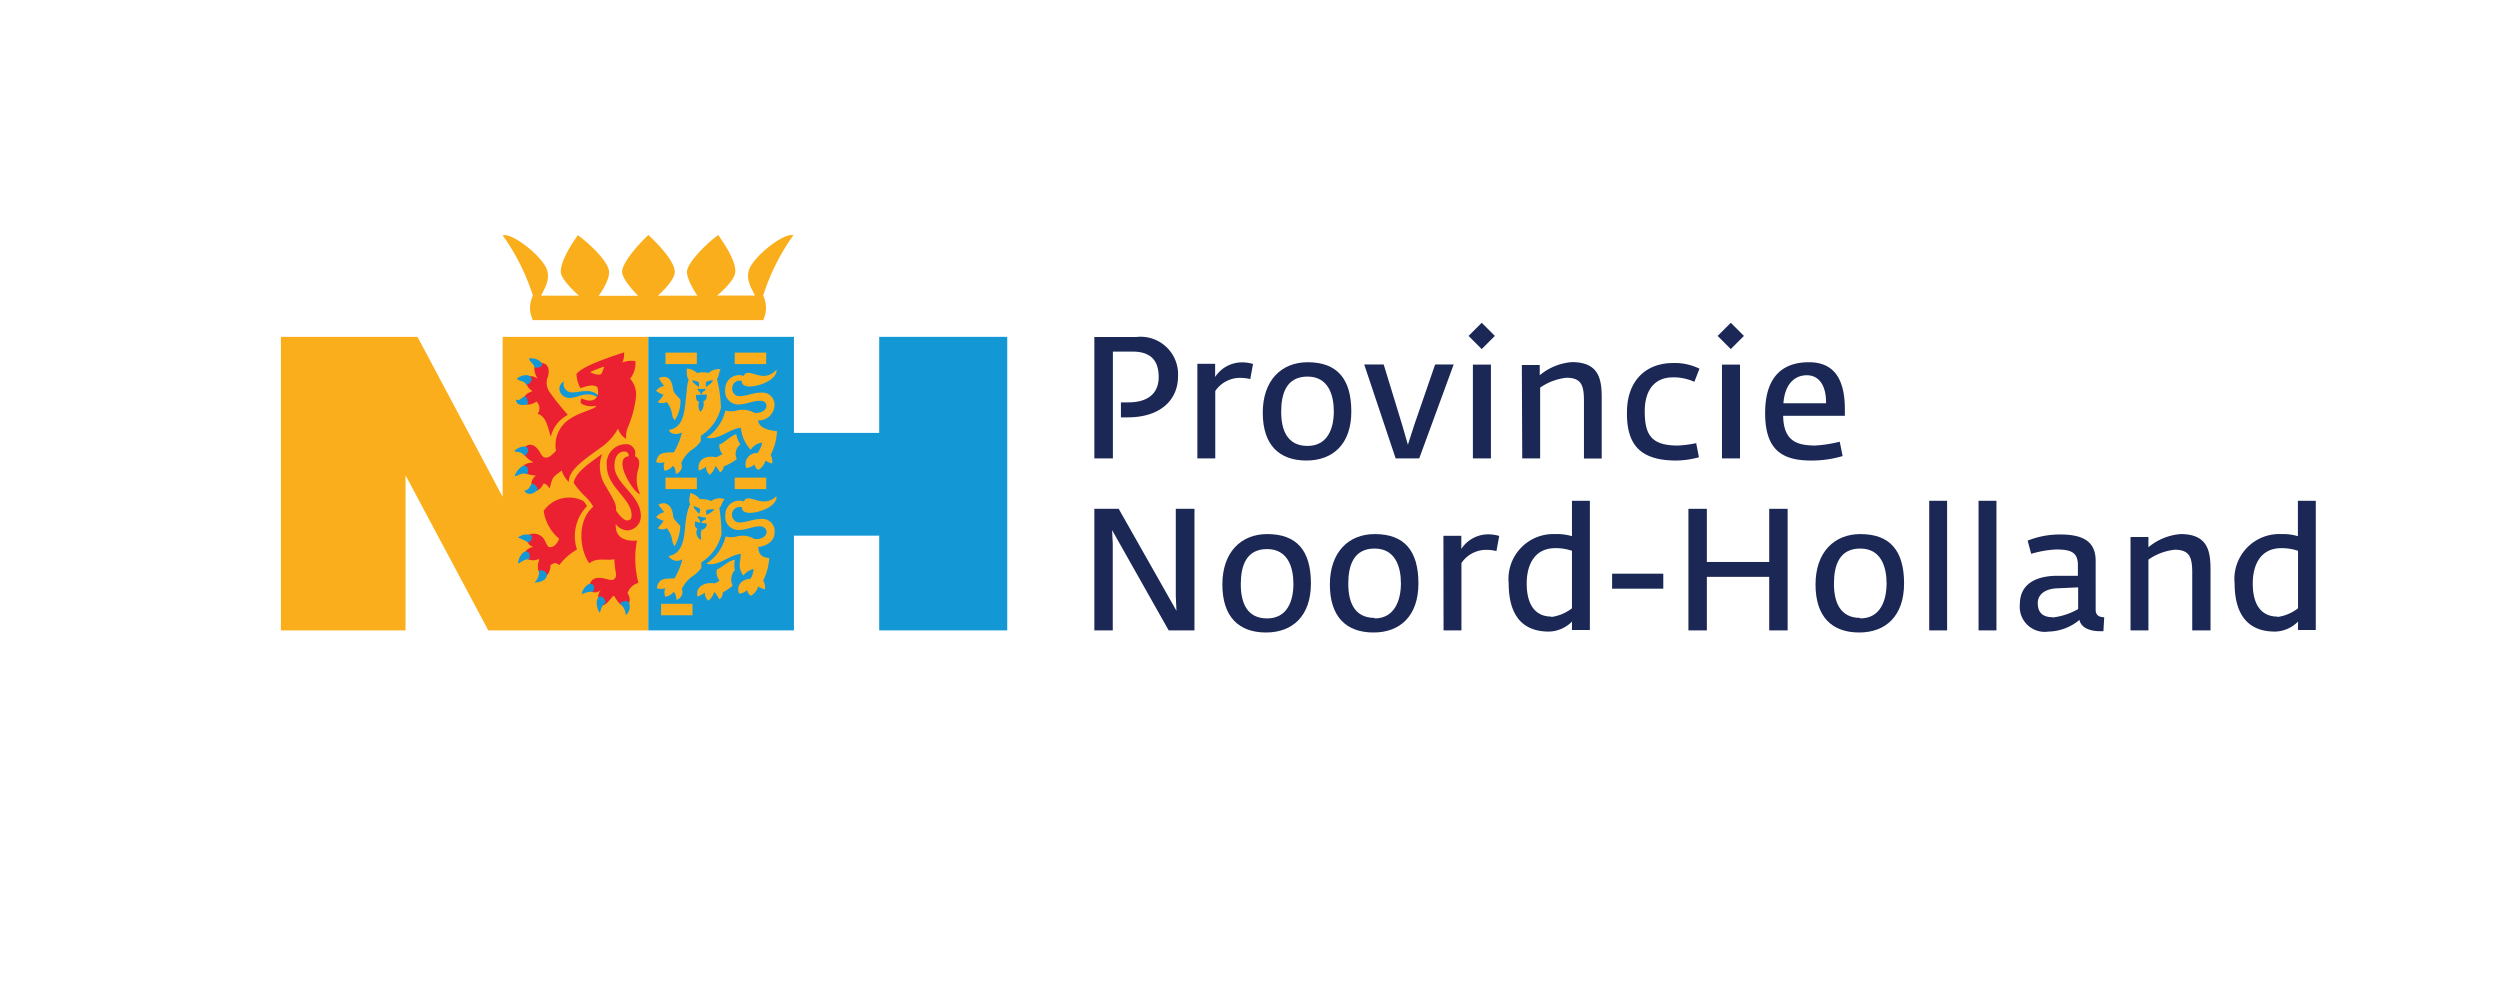<svg id="Noord-Holland" xmlns="http://www.w3.org/2000/svg" viewBox="0 0 190 75"><defs><style>.cls-1,.cls-2{fill:#faae1c;}.cls-2,.cls-3,.cls-6{fill-rule:evenodd;}.cls-3,.cls-5{fill:#1498d5;}.cls-4{fill:#eb2030;}.cls-6,.cls-7{fill:#1b2755;}</style></defs><title>Artboard 1</title><path class="cls-1" d="M44,22.47s-1.26-1.09-1.37-1.71.57-1.9,1.29-2.89c1.11.83,2.24,2,2.36,2.7s-.78,1.91-.78,1.91h3s-1.22-1.2-1.22-1.82,1-1.86,2-2.8c1,.94,2,2.09,2,2.8S50,22.46,50,22.47h3s-.89-1.29-.78-1.91,1.25-1.87,2.36-2.7c.72,1,1.41,2.19,1.29,2.89s-1.37,1.71-1.37,1.71h2.88c-.18-.4-.78-1.24-.41-2.07.45-1,2.58-2.7,3.33-2.52A16.46,16.46,0,0,0,58,22.47a2.11,2.11,0,0,1,0,1.86H40.5a2.11,2.11,0,0,1,0-1.86,16.45,16.45,0,0,0-2.3-4.59c.75-.18,2.88,1.5,3.33,2.52.37.84-.23,1.67-.41,2.07Z"/><polygon class="cls-2" points="21.35 47.91 30.82 47.91 30.82 36.12 37.11 47.91 49.27 47.91 49.27 25.6 38.2 25.6 38.2 37.76 31.73 25.6 21.35 25.6 21.35 47.91"/><polygon class="cls-3" points="49.27 47.91 60.34 47.91 60.34 40.71 66.82 40.71 66.82 47.91 76.55 47.91 76.55 25.6 66.82 25.6 66.82 32.9 60.34 32.9 60.34 25.6 49.27 25.6 49.27 47.91"/><path class="cls-4" d="M45.65,44.89l-.05,0a.63.63,0,0,1-.85-.08c.06-.91.56-1,1.32-.81a2.53,2.53,0,0,0,.39.08c.24,0,.4-.19.35-.51a8.29,8.29,0,0,1-.12-1.07c-.61.13-1.32-.15-1.87.29l-.05,0c-.78-1.15-.88-3.28.32-4.28a3.21,3.21,0,0,0-.65-.81,6.58,6.58,0,0,1-.84-1c.15-.83,1.17-1.47,2.16-2.2A2.74,2.74,0,0,0,46.07,37c.19.36.4.68.56,1a1.46,1.46,0,0,1,.19.79c.14.24.54.76.84.76s.34-.17.34-.4c0-1.27-1.88-2.13-1.88-3.74a1.46,1.46,0,0,1,1.37-1.65.7.7,0,0,1,.76.91c.45.19.34.68.23,1.1a2.48,2.48,0,0,0,.17,1.78c-.26,0-.85-.83-1.13-1.47s-.37-1.35.26-1.4a.32.32,0,0,0-.31-.37c-.48,0-.77.41-.77,1.1,0,1.37,2,2.22,2,3.78a1.07,1.07,0,0,1-1,1.12,1.15,1.15,0,0,1-.9-.48c-.07,1,.67,1.34,1.61,1.25a7.31,7.31,0,0,0,.11,3.22,1.21,1.21,0,0,0-.83.78.84.84,0,0,1,0,1c-.43.11-.79-.37-1-.78l-.1,0c-.28.31-.58.82-1,.71C45.49,45.81,45.34,45.15,45.65,44.89Z"/><path class="cls-3" d="M44.22,45.16c-.05-.14.29-.79.66-.79s.29.53.19.59A2,2,0,0,0,44.22,45.16Z"/><path class="cls-3" d="M45.59,46.56c-.15-.07-.4-.87-.11-1.16s.63.35.52.43C45.69,46,45.63,46.52,45.59,46.56Z"/><path class="cls-3" d="M47.56,46.76a.83.83,0,0,0,.22-1c-.09-.18-.74,0-.62.14A1.29,1.29,0,0,1,47.56,46.76Z"/><path class="cls-4" d="M41.86,33.2c-.21-.66-.34-1.57-1-1.75a.7.7,0,0,0-.09-.93c-.32.22-.76.35-1,.05-.06-.45.31-.71.67-.83V29.7a1,1,0,0,1-.48-1,.72.72,0,0,1,.89.1l0,0c-.16-.33-.39-.85-.1-1.1s1.19-.17.89.92a1.22,1.22,0,0,0,.12,1.16,17.8,17.8,0,0,0,1.39,1.74l-.15.1A2.5,2.5,0,0,0,41.86,33.2Z"/><path class="cls-3" d="M40.2,27.24c.4-.09,1,.19,1,.46s-.56.28-.57.21C40.58,27.67,40.24,27.48,40.2,27.24Z"/><path class="cls-3" d="M39.28,28.79c.14-.19.81-.45,1.06-.14s-.3.66-.34.58C39.83,28.91,39.47,29,39.28,28.79Z"/><path class="cls-3" d="M39.23,30.36c-.06.05,0,.57.81.38.19,0,0-.71-.2-.61S39.45,30.52,39.23,30.36Z"/><path class="cls-5" d="M45.45,30.24a1.13,1.13,0,0,0-.83-.26c-.47,0-.82.24-1.24.26a.79.79,0,0,1-.78-.38.63.63,0,0,1,.27-.88.63.63,0,0,0,.66.84c.38,0,.62-.1,1.06-.1a1.28,1.28,0,0,1,.93.37Z"/><path class="cls-4" d="M44.19,30.33l0-.06c.85.44,1.48,0,1.21-.85-.38-.28-1,0-1.29.08a2.53,2.53,0,0,1-.3-1.07c.45-.65,3-1.44,3.62-1.65a1.5,1.5,0,0,1-.14.78,1.74,1.74,0,0,1,1-.11,1.91,1.91,0,0,1-.4,1.33,1.85,1.85,0,0,1,.45,1.35,8.53,8.53,0,0,1-.67,2.46,2,2,0,0,0-.08.77,1.43,1.43,0,0,1-.62-.79,4.17,4.17,0,0,1-1.36,1.48c-1.1.81-2.42,1.65-2.38,2.59a2.15,2.15,0,0,1-.54-.88c-.69.53-.67.42-.92,1.37-.07-.13-.27-.39-.46-.38-.14.3-.39.61-.78.56a.84.84,0,0,1,.16-1.13l0-.05c-.35,0-.9-.12-1-.51.05-.36.54-.47.8-.46v-.06a1.49,1.49,0,0,1-.77-.84c.38-.77,1-.46,1.31.11.21.36.3.43.54.4s.46-.29.69-.51a2.35,2.35,0,0,1,1.15-2.48c.67-.46,1.93-.71,1.89-.94a1.65,1.65,0,0,1-1-.1C44.08,30.63,44.1,30.5,44.19,30.33Z"/><path class="cls-2" d="M45.93,27.86a7.88,7.88,0,0,0-1.08.42,1.42,1.42,0,0,0,.74.19C45.79,28.43,45.82,28.08,45.93,27.86Z"/><path class="cls-3" d="M39.08,34.29c.1-.17.77-.54,1-.25s-.2.67-.26.57C39.66,34.31,39.29,34.38,39.08,34.29Z"/><path class="cls-3" d="M39.86,37.29c0,.1.35.5.95,0,.18-.14-.26-.68-.41-.5S40.22,37.23,39.86,37.29Z"/><path class="cls-3" d="M39.12,36.2c0-.22.48-.91.81-.79s.19.69.06.62C39.68,35.87,39.32,36.2,39.12,36.2Z"/><path class="cls-4" d="M41.32,38.83a2.35,2.35,0,0,1,3-.76,1.43,1.43,0,0,1,.29.4,3.26,3.26,0,0,0-.76,3.29,4.56,4.56,0,0,0-1.35,1.19c-.29-.28-.48-.11-.66,0,0,.37-.19.95-.64.9a1.16,1.16,0,0,1-.21-1.3l-.06-.06a1,1,0,0,1-1.16-.24.91.91,0,0,1,.71-.67v-.05c-.34-.07-.44-.44-.52-.71a.77.77,0,0,1,.6-.26.93.93,0,0,1,.86.55c.06.11.2.48.35.48.43,0,.63-.42.73-.64A3.41,3.41,0,0,1,41.32,38.83Z"/><path class="cls-3" d="M39.36,40.87a.94.94,0,0,1,1-.18c.17.14-.05.52-.22.54A3,3,0,0,0,39.36,40.87Z"/><path class="cls-3" d="M39.39,42.83c-.08-.13.2-.9.58-.92s.32.59.2.59C39.83,42.49,39.49,42.81,39.39,42.83Z"/><path class="cls-3" d="M40.61,44.27c.07,0,.91,0,.95-.58,0-.3-.61-.49-.6-.24A1,1,0,0,1,40.61,44.27Z"/><polygon class="cls-1" points="50.58 26.8 52.96 26.8 52.96 27.67 50.58 27.67 50.58 26.8 50.58 26.8"/><polygon class="cls-1" points="55.84 26.8 58.23 26.8 58.23 27.67 55.84 27.67 55.84 26.8 55.84 26.8"/><polygon class="cls-1" points="50.58 36.3 52.96 36.3 52.96 37.17 50.58 37.17 50.58 36.3 50.58 36.3"/><polygon class="cls-1" points="55.84 36.3 58.23 36.3 58.23 37.17 55.84 37.17 55.84 36.3 55.84 36.3"/><polygon class="cls-1" points="50.24 45.89 52.63 45.89 52.63 46.76 50.24 46.76 50.24 45.89 50.24 45.89"/><path class="cls-1" d="M51.28,31.94a.88.88,0,0,1-.21-.51,1.92,1.92,0,0,0-.4-.88.7.7,0,0,1-.69,0,2.34,2.34,0,0,0,.45-.55,2.3,2.3,0,0,1-.57-.29,1,1,0,0,1,.62-.38,2.68,2.68,0,0,1-.41-.6c.71-.28,1,.15,1.08.86a.8.8,0,0,0,.2.37c.08.1.24.26.36.41l0,.3A2.64,2.64,0,0,1,51.28,31.94Z"/><path class="cls-1" d="M51.83,32.87c-.45.2-.85.14-1-.19.93-.15,1.13-1,1.23-1.8.06-.47.1-.89.14-1.27a3.2,3.2,0,0,1,.14-.77c-.2-.23-.13-.61-.15-.83a1.28,1.28,0,0,1,.79.34,1.78,1.78,0,0,1,.88,0,1.08,1.08,0,0,1,.91-.28c-.15.24-.12.54-.28.72a10.36,10.36,0,0,1,.3,2.2,3.5,3.5,0,0,1-1.53,2.13c0,.14,0,.27,0,.41a2.4,2.4,0,0,1-.71.67,2.49,2.49,0,0,0-.78,1,.59.59,0,0,1-.41.81c0-.18-.05-.5-.23-.6a.88.88,0,0,1-.62.36.87.87,0,0,1,0-.65.9.9,0,0,1-.64,0c.12-.73.57-.72,1.12-.74.05,0,.18,0,.22,0A5.42,5.42,0,0,0,51.83,32.87Z"/><path class="cls-1" d="M56,34.89a4.27,4.27,0,0,1-1,.56.54.54,0,0,1-.28.45,2.27,2.27,0,0,0-.35-.49,1.25,1.25,0,0,1-.43.67.7.7,0,0,1-.27-.62,2,2,0,0,1-.56.3c-.17-.9.66-1.18,1.32-1a5,5,0,0,0,.48-.25,1,1,0,0,1-.24-.73c.36-.1.89-.69,1.29-.78a2,2,0,0,0,.31.77A.91.91,0,0,0,56,34.89Z"/><path class="cls-3" d="M54.17,28.89c.06.14-.42.45-.51.52a1,1,0,0,1,0-.39A2.61,2.61,0,0,1,54.17,28.89Z"/><path class="cls-5" d="M53.14,30.54c-.25-.07-.25-.33-.25-.53.11,0,.26,0,.38,0a.47.47,0,0,0-.25-.35l0-.12a2.12,2.12,0,0,0,.59,0,.43.43,0,0,1,0,.12c-.12.07-.28.15-.3.33.16,0,.32,0,.41,0,0,.19,0,.44-.27.5a.8.8,0,0,1-.22.81A.8.8,0,0,1,53.14,30.54Z"/><path class="cls-1" d="M51.87,42.5a.76.76,0,0,1-1.06-.24c1.43-.24,1.13-2.13,1.4-3.2a3.15,3.15,0,0,1,.25-.74c-.16-.23,0-.7,0-.85a1.3,1.3,0,0,1,.73.47,1.78,1.78,0,0,1,.87.14,1.09,1.09,0,0,1,1-.15c-.18.21-.24.56-.39.68a13,13,0,0,1,.16,2,3.5,3.5,0,0,1-1.53,2.13c0,.14,0,.27,0,.41a2.39,2.39,0,0,1-.71.67,2.57,2.57,0,0,0-.77.94.62.62,0,0,1-.41.83c0-.18-.05-.5-.23-.6a.94.94,0,0,1-.62.36.87.87,0,0,1,0-.65.91.91,0,0,1-.64,0c.12-.73.57-.72,1.12-.74.05,0,.18,0,.22,0A5.68,5.68,0,0,0,51.87,42.5Z"/><path class="cls-1" d="M55.68,44.51a4.89,4.89,0,0,1-.75.52c0,.18-.08.44-.27.51a2.16,2.16,0,0,0-.38-.56,1.29,1.29,0,0,1-.44.67.71.71,0,0,1-.27-.62,2.11,2.11,0,0,1-.56.31c-.19-.79.63-1.13,1.29-1a1.19,1.19,0,0,0,.39-.22.93.93,0,0,1-.2-.84c.45-.19.9-.7,1.36-.73a1.93,1.93,0,0,0,0,.78A1.06,1.06,0,0,0,55.68,44.51Z"/><path class="cls-1" d="M51.27,41.51a1,1,0,0,1-.19-.5,1.92,1.92,0,0,0-.4-.87.7.7,0,0,1-.69,0,5.06,5.06,0,0,0,.45-.56,2,2,0,0,1-.58-.27,1,1,0,0,1,.63-.38,5.79,5.79,0,0,1-.45-.58c.65-.33,1.07.17,1.12.89a.48.48,0,0,0,.12.26l.07.08c.08.11.23.25.35.39A3.28,3.28,0,0,1,51.27,41.51Z"/><path class="cls-3" d="M52.62,28.9c-.06.14.4.45.49.52a1,1,0,0,0,0-.38A2.4,2.4,0,0,0,52.62,28.9Z"/><path class="cls-1" d="M56.31,42.1c-.88.06-1.74,1-2.63.74a3.45,3.45,0,0,0,1.47-2.07,1.61,1.61,0,0,0,.85,0,1.71,1.71,0,0,1,1.33.19c.51.08.93-.21.93-.51S58,40,57.77,40c-.58,0-1.06.28-1.64.28a1,1,0,0,1-1-1.17,1.05,1.05,0,0,1,1.4-1c.25-.53.82,0,1.54,0a1.29,1.29,0,0,0,.93-.4c.09.33-.28.75-.87,1-.77.34-1.78.42-1.73-.15a.59.59,0,1,0-.21,1.15c.55,0,1.05-.27,1.68-.27a.92.92,0,0,1,1,1c0,.82-.83,1.11-1.25,1.12.05.63.29.79.84.85A4.28,4.28,0,0,1,58,44.12a1.07,1.07,0,0,1,.14.67,1.54,1.54,0,0,1-.52-.22,1.18,1.18,0,0,1-.54.7c-.18-.05-.25-.25-.31-.42a.9.9,0,0,1-.61.26c-.23-.67.28-1.1.87-1.12a1.45,1.45,0,0,0,.24-.75,1.44,1.44,0,0,0-.77.5,1.27,1.27,0,0,1-.28-.91C56.25,42.6,56.29,42.33,56.31,42.1Z"/><path class="cls-3" d="M54.27,38.7c0,.15-.48.38-.58.44a1,1,0,0,1,0-.38A2.57,2.57,0,0,1,54.27,38.7Z"/><path class="cls-5" d="M53,40.18c-.24-.11-.2-.36-.17-.55.11,0,.24.09.38.1a.49.49,0,0,0-.2-.4l.06-.11a2.22,2.22,0,0,0,.58.12.43.43,0,0,1,0,.13c-.13.05-.3.11-.35.28.17,0,.32,0,.4.06s-.09.44-.36.44c-.16.36,0,.6-.08.78A.63.63,0,0,1,53,40.18Z"/><path class="cls-3" d="M52.73,38.46c-.08.13.33.51.41.59a1,1,0,0,0,.07-.38A2.49,2.49,0,0,0,52.73,38.46Z"/><path class="cls-1" d="M56.31,32.51c-.86.06-1.74,1-2.62.75a3.39,3.39,0,0,0,1.44-2.06v0a1.57,1.57,0,0,0,.86,0,1.8,1.8,0,0,1,1.33.17c.51.08.93-.21.93-.51s-.22-.4-.49-.4c-.58,0-1.06.28-1.64.28a1,1,0,0,1-1-1.17,1.05,1.05,0,0,1,1.4-1c.25-.53.83,0,1.55,0A1.29,1.29,0,0,0,59,28.1c.09.32-.28.74-.87,1-.77.34-1.79.43-1.74-.14a.56.56,0,0,0-.74.55.55.55,0,0,0,.53.6c.55,0,1.05-.27,1.68-.27a.92.92,0,0,1,1,1,1.2,1.2,0,0,1-1.15,1.11l-.1,0c.09.65.95.77,1.44.82a4.34,4.34,0,0,1-.48,1.8,1.11,1.11,0,0,1,.12.66,1.56,1.56,0,0,1-.51-.23,1.23,1.23,0,0,1-.54.71c-.18-.05-.26-.26-.31-.42a.85.85,0,0,1-.62.27.85.85,0,0,1,.88-1.13c.08-.14.37-.61.31-.79a1.18,1.18,0,0,0-.78.45l-.06.09A2.76,2.76,0,0,1,56.31,32.51Z"/><polygon class="cls-6" points="83.17 47.91 84.57 47.91 84.57 41.33 84.52 40.29 88.82 47.91 90.78 47.91 90.78 38.67 89.36 38.67 89.36 45.3 89.41 46.42 85.02 38.67 83.17 38.67 83.17 47.91"/><path class="cls-6" d="M96.22,48.07c2,0,3.41-1.24,3.41-3.73s-1.07-3.75-3.32-3.75c-2,0-3.41,1.39-3.41,3.83S94.13,48.07,96.22,48.07ZM96.3,47c-1.53,0-2-1.19-2-2.6s.42-2.67,2-2.67,2,1.39,2,2.65S97.85,47,96.3,47Z"/><path class="cls-6" d="M104.39,48.07c2,0,3.41-1.24,3.41-3.73s-1.07-3.75-3.32-3.75c-2,0-3.41,1.39-3.41,3.83S102.3,48.07,104.39,48.07Zm.08-1.11c-1.53,0-2-1.19-2-2.6s.42-2.67,2-2.67,2,1.39,2,2.65S106,47,104.47,47Z"/><path class="cls-6" d="M109.71,47.91h1.36V42.79a2.27,2.27,0,0,1,1.78-1,3.28,3.28,0,0,1,.88.09l.21-1.15a3,3,0,0,0-.88-.12,2.44,2.44,0,0,0-2,1.11v-1h-1.36Z"/><path class="cls-6" d="M117.72,48a2.53,2.53,0,0,0,1.75-.76v.64h1.36V38.06h-1.36v2.69a4,4,0,0,0-1.28-.16,3.41,3.41,0,0,0-3.53,3.74C114.66,47.47,116.39,48,117.72,48Zm.18-1.14c-1.07,0-1.87-.71-1.87-2.52,0-1.42.6-2.68,2.17-2.68a3.87,3.87,0,0,1,1.27.2v4.37A3.28,3.28,0,0,1,117.9,46.89Z"/><rect class="cls-7" x="122.52" y="43.6" width="3.89" height="1.14"/><polygon class="cls-6" points="128.32 47.91 129.72 47.91 129.72 43.84 134.46 43.84 134.46 47.91 135.86 47.91 135.86 38.67 134.46 38.67 134.46 42.71 129.72 42.71 129.72 38.67 128.32 38.67 128.32 47.91"/><path class="cls-6" d="M141.3,48.07c2,0,3.41-1.24,3.41-3.73s-1.07-3.75-3.32-3.75c-2,0-3.41,1.39-3.41,3.83S139.21,48.07,141.3,48.07Zm.08-1.11c-1.53,0-2-1.19-2-2.6s.42-2.67,2-2.67,2,1.39,2,2.65S142.93,47,141.38,47Z"/><rect class="cls-7" x="146.62" y="38.06" width="1.36" height="9.85"/><rect class="cls-7" x="150.37" y="38.06" width="1.36" height="9.85"/><path class="cls-6" d="M155.69,48a3.77,3.77,0,0,0,2.35-.89c.12.63.86.86,1.53.86h.29l.06-1.06c-.34,0-.65-.12-.65-.56V42.62c0-1.46-.94-2-2.71-2a6.56,6.56,0,0,0-2.46.47l.27,1a8.16,8.16,0,0,1,1.88-.33c1.15,0,1.67.21,1.67,1.2v.8l-1.57,0c-1.24,0-2.84.39-2.84,2.16A1.9,1.9,0,0,0,155.69,48Zm.33-1.09c-.68,0-1.15-.27-1.15-1.08,0-.65.56-1.1,1.54-1.12l1.53-.07v1.65A5.14,5.14,0,0,1,156,46.93Z"/><path class="cls-6" d="M161.92,47.91h1.36V42.53a4.28,4.28,0,0,1,2-.75c1.15,0,1.33.6,1.33,1.76v4.37H168V43.35c0-1.35-.13-2.76-2.27-2.76a4.33,4.33,0,0,0-2.45,1v-.78h-1.36Z"/><path class="cls-6" d="M172.9,48a2.52,2.52,0,0,0,1.75-.76v.64H176V38.06h-1.36v2.69a4,4,0,0,0-1.28-.16,3.41,3.41,0,0,0-3.53,3.74C169.84,47.47,171.57,48,172.9,48Zm.18-1.14c-1.07,0-1.87-.71-1.87-2.52,0-1.42.6-2.68,2.17-2.68a3.87,3.87,0,0,1,1.27.2v4.37A3.27,3.27,0,0,1,173.09,46.89Z"/><path class="cls-6" d="M83.17,34.84h1.41V26.72h1.48c1.39,0,2,.67,2,1.94s-.86,1.92-2.3,1.92h-.57v1.14h.5c2.6,0,3.84-1.41,3.84-3.11a2.85,2.85,0,0,0-3.16-3H83.17Z"/><path class="cls-6" d="M91,34.84h1.36V29.72a2.27,2.27,0,0,1,1.78-1,3.27,3.27,0,0,1,.88.09l.21-1.15a3,3,0,0,0-.88-.12,2.44,2.44,0,0,0-2,1.11v-1H91Z"/><path class="cls-6" d="M99.29,35c2,0,3.41-1.24,3.41-3.72s-1.07-3.75-3.32-3.75c-2,0-3.41,1.39-3.41,3.83S97.2,35,99.29,35Zm.08-1.11c-1.53,0-2-1.19-2-2.6s.42-2.67,2-2.67,2,1.39,2,2.65S100.92,33.89,99.37,33.89Z"/><polygon class="cls-6" points="106.07 34.84 107.86 34.84 110.48 27.7 109.07 27.7 107.49 32.28 107 33.8 106.57 32.31 105.16 27.7 103.68 27.7 106.07 34.84"/><path class="cls-6" d="M111.94,34.84h1.37V27.71h-1.37Zm.67-8.31,1-1-1-1-1,1Z"/><path class="cls-6" d="M115.69,34.84h1.36V29.46a4.3,4.3,0,0,1,2-.75c1.15,0,1.33.6,1.33,1.77v4.37h1.35V30.28c0-1.35-.13-2.76-2.27-2.76a4.33,4.33,0,0,0-2.44,1v-.78h-1.36Z"/><path class="cls-6" d="M127.4,35a6.58,6.58,0,0,0,1.72-.25l-.21-1.07a8.35,8.35,0,0,1-1.41.18c-2,0-2.5-.82-2.5-2.6s.9-2.58,2.12-2.58a3.75,3.75,0,0,1,1.65.34l.39-1a4.26,4.26,0,0,0-2-.43c-2.16,0-3.51,1.44-3.51,3.73C123.61,33.87,124.73,35,127.4,35Z"/><path class="cls-6" d="M130.87,34.84h1.37V27.71h-1.37Zm.67-8.31,1-1-1-1-1,1Z"/><path class="cls-6" d="M137.66,35a8.19,8.19,0,0,0,2.38-.34l-.22-1.09a10.23,10.23,0,0,1-1.84.29c-1.38,0-2.43-.31-2.46-2.26h4.69v-.48c0-2.31-.82-3.59-2.73-3.59s-3.33,1-3.33,3.87S135.52,35,137.66,35Zm-2.12-4.35c.1-1.4.8-2.13,1.78-2.13s1.48.86,1.46,2.13Z"/></svg>
